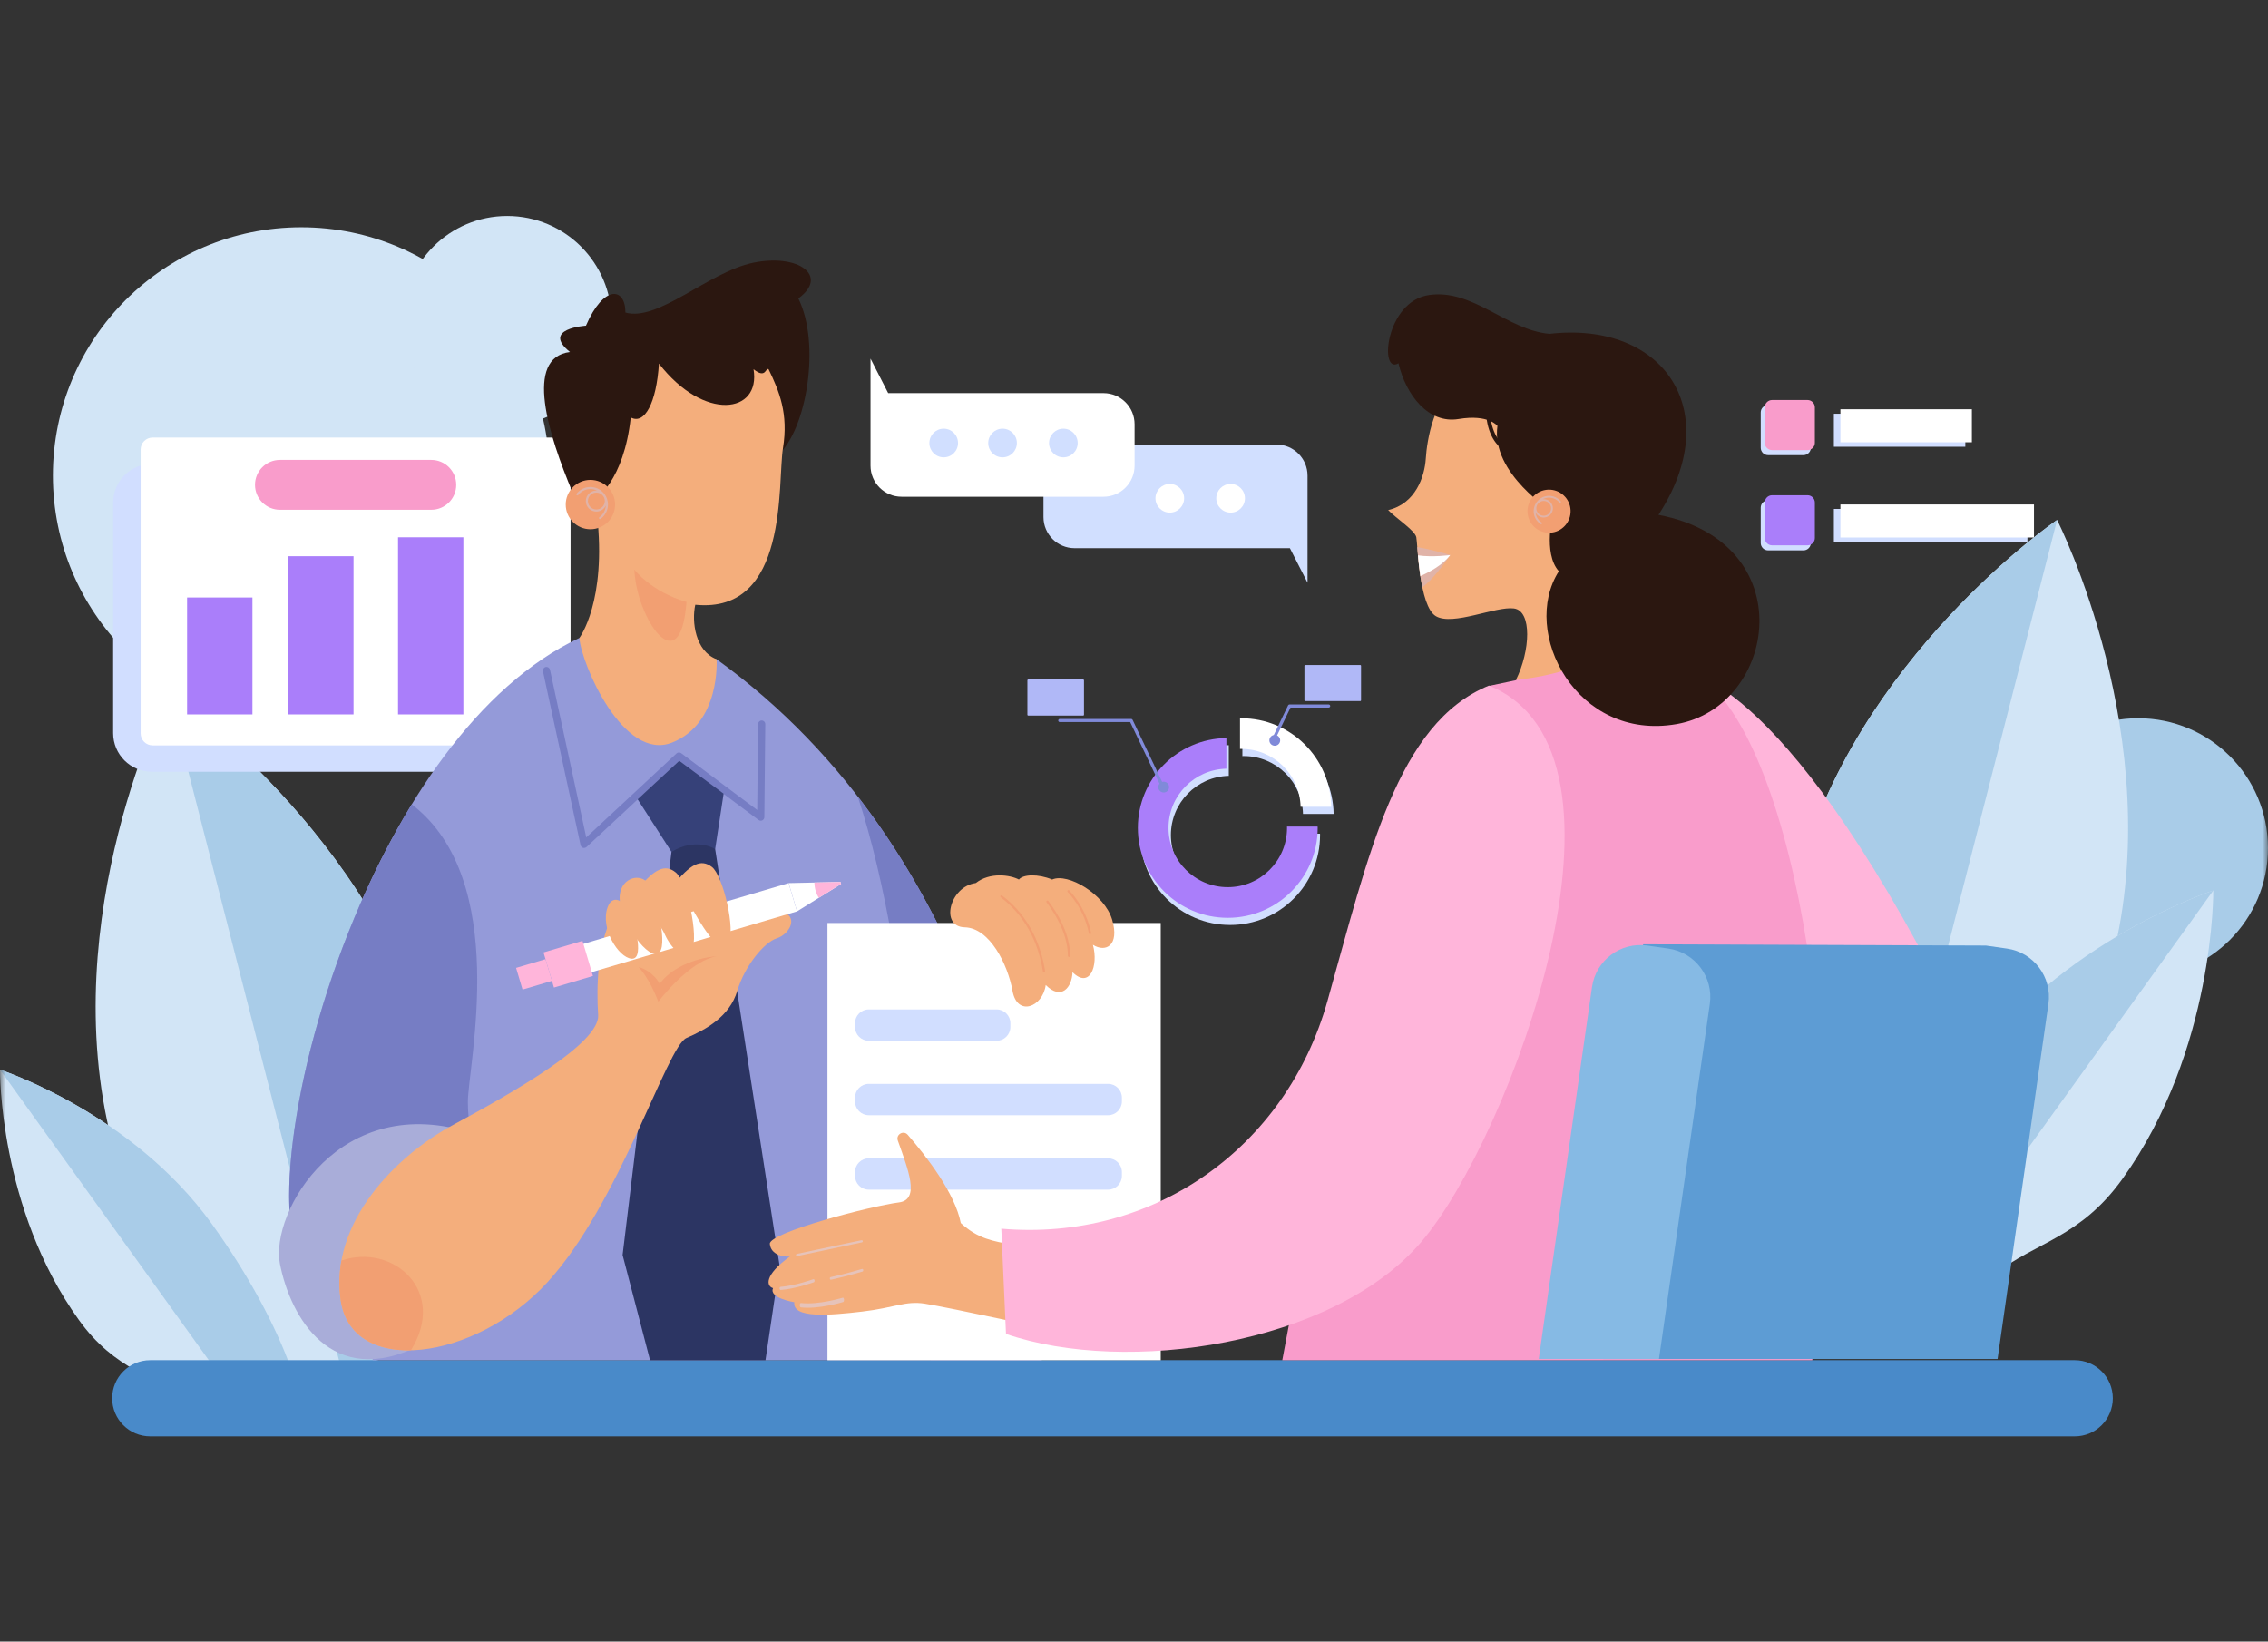 <svg width="210" height="152" viewBox="0 0 210 152" fill="none" xmlns="http://www.w3.org/2000/svg">
<rect x="0" y="0" width="210" height="152" fill="#333333" stroke="none"/>
<mask id="mask0_267_5715" style="mask-type:luminance" maskUnits="userSpaceOnUse" x="0" y="0" width="210" height="152">
<rect width="210" height="152" fill="white"/>
</mask>
<g mask="url(#mask0_267_5715)">
<path d="M50.883 44.037C50.883 56.735 40.589 67.029 27.891 67.029C15.192 67.029 4.898 56.735 4.898 44.037C4.898 31.339 15.192 21.045 27.891 21.045C40.589 21.045 50.883 31.339 50.883 44.037Z" fill="#D2E5F6"/>
<path d="M56.631 29.667C56.631 35.006 52.303 39.334 46.964 39.334C41.625 39.334 37.297 35.006 37.297 29.667C37.297 24.328 41.625 20 46.964 20C52.303 20 56.631 24.328 56.631 29.667Z" fill="#D2E5F6"/>
<path d="M210 78.525C210 85.162 204.619 90.543 197.982 90.543C191.344 90.543 185.963 85.162 185.963 78.525C185.963 71.887 191.344 66.506 197.982 66.506C204.619 66.506 210 71.887 210 78.525Z" fill="#A9CCE8"/>
<path d="M15.57 64.139C15.57 64.139 5.027 84.846 10.363 105.697C12.804 115.238 16.428 123.594 20.428 129.652L42.777 123.934C43.375 116.699 42.54 107.629 40.099 98.088C34.763 77.237 15.57 64.139 15.57 64.139Z" fill="#D2E5F6"/>
<path d="M42.777 123.934C43.375 116.699 42.54 107.629 40.099 98.088C34.763 77.237 15.57 64.139 15.57 64.139L31.603 126.793L42.777 123.934Z" fill="#A9CCE8"/>
<g style="mix-blend-mode:multiply">
<path d="M46.706 71.459H14.055C12.079 71.459 10.477 69.857 10.477 67.881V46.535C10.477 44.559 12.079 42.957 14.055 42.957H46.706C48.682 42.957 50.285 44.559 50.285 46.535V67.881C50.285 69.857 48.682 71.459 46.706 71.459Z" fill="#D1DEFF"/>
</g>
<path d="M51.722 69.018H14.133C13.52 69.018 13.023 68.521 13.023 67.908V41.625C13.023 41.012 13.52 40.516 14.133 40.516H51.722C52.335 40.516 52.831 41.012 52.831 41.625V67.908C52.831 68.521 52.335 69.018 51.722 69.018Z" fill="white"/>
<path d="M39.934 47.203H25.922C24.647 47.203 23.613 46.169 23.613 44.894V44.894C23.613 43.619 24.647 42.585 25.922 42.585H39.934C41.21 42.585 42.243 43.619 42.243 44.894V44.894C42.243 46.169 41.21 47.203 39.934 47.203Z" fill="#F99CCB"/>
<path d="M23.375 55.324H17.324V66.151H23.375V55.324Z" fill="#AA7EFA"/>
<path d="M32.734 51.502H26.684V66.151H32.734V51.502Z" fill="#AA7EFA"/>
<path d="M42.906 49.751H36.855V66.151H42.906V49.751Z" fill="#AA7EFA"/>
<path d="M0 99.046C0 99.046 -0.138 111.866 7.298 122.213C10.701 126.948 14.241 127.257 17.565 129.87L26.98 126.808C25.563 122.824 23.034 118.085 19.631 113.35C12.195 103.002 0 99.046 0 99.046Z" fill="#D2E5F6"/>
<path d="M26.98 126.808C25.563 122.824 23.034 118.085 19.631 113.35C12.195 103.002 0 99.046 0 99.046L22.345 130.139L26.98 126.808Z" fill="#A9CCE8"/>
<path d="M192.103 133H13.914C11.966 133 10.387 131.421 10.387 129.473V129.473C10.387 127.525 11.966 125.946 13.914 125.946H192.103C194.051 125.946 195.631 127.525 195.631 129.473V129.473C195.631 131.421 194.051 133 192.103 133Z" fill="#498AC9"/>
<path d="M190.471 48.144C190.471 48.144 200.799 68.428 195.572 88.853C193.181 98.199 189.631 106.385 185.713 112.319L163.821 106.717C163.235 99.63 164.053 90.746 166.444 81.399C171.671 60.975 190.471 48.144 190.471 48.144Z" fill="#D2E5F6"/>
<path d="M163.821 106.717C163.235 99.63 164.053 90.746 166.444 81.399C171.671 60.975 190.471 48.144 190.471 48.144L174.767 109.518L163.821 106.717Z" fill="#A9CCE8"/>
<path d="M204.934 82.454C204.934 82.454 205.094 97.234 196.521 109.163C192.598 114.621 188.516 114.978 184.684 117.99L173.83 114.46C175.464 109.867 178.379 104.403 182.302 98.944C190.875 87.015 204.934 82.454 204.934 82.454Z" fill="#D2E5F6"/>
<path d="M173.83 114.46C175.464 109.867 178.379 104.403 182.302 98.944C190.875 87.015 204.934 82.454 204.934 82.454L179.173 118.3L173.83 114.46Z" fill="#A9CCE8"/>
<path d="M180.506 93.062C164.554 61.566 155.447 62.088 155.447 62.088L155.969 95.499L180.506 93.062Z" fill="#FFB5DA"/>
<path d="M140.365 62.984L137.87 63.512L131.258 84.09L119.947 119.444L118.729 125.951H167.802C171.456 97.81 165.539 67.205 156.838 62.281C148.138 57.356 140.365 62.984 140.365 62.984Z" fill="#F99CCB"/>
<path d="M53.646 59.071C34.736 67.946 24.526 103.793 27.195 115.046C29.863 126.299 34.504 122.471 34.504 122.471V125.951H96.454C96.454 110.29 90.885 78.735 66.349 61.044C55.734 60.869 53.646 59.071 53.646 59.071Z" fill="#949AD9"/>
<path d="M43.321 102.053C43.321 98.668 47.327 81.514 38.125 74.478C30.02 87.724 25.934 105.056 26.923 113.452C32.228 112.384 42.139 110.364 43.321 109.942C44.945 109.362 43.321 105.649 43.321 102.053Z" fill="#767DC4"/>
<path d="M72.179 117.163L66.219 78.619L64.696 76.096L63.13 75.835L62.173 78.88L57.648 116.206L60.191 125.951H70.877L72.179 117.163Z" fill="#2C3563"/>
<path d="M43.785 104.953C31.488 100.893 24.991 112.262 25.919 117.019C26.877 121.924 30.676 128.736 38.913 124.559C47.15 120.383 43.785 104.953 43.785 104.953Z" fill="#A9ADD9"/>
<path d="M56.604 85.058C55.328 87.552 55.212 91.38 55.386 93.99C55.56 96.601 47.381 101.241 41.987 104.141C36.592 107.042 30.502 113.248 31.546 120.383C32.59 127.517 43.988 126.038 50.688 118.73C57.387 111.421 61.738 96.891 63.565 96.108C65.392 95.325 67.567 94.106 68.263 91.757C68.96 89.408 70.787 87.233 71.918 86.885C73.049 86.537 73.963 84.971 72.527 84.449C71.091 83.927 67.567 84.71 67.567 84.71C67.567 84.71 65.175 83.883 64.957 83.752C64.74 83.622 60.607 83.448 60.607 83.448L56.604 85.058Z" fill="#F4AE7C"/>
<path d="M66.392 88.538C63.782 88.973 60.954 92.758 60.954 92.758C60.128 90.539 59.127 89.539 59.127 89.539C60.519 89.93 61.085 91.105 61.085 91.105C62.042 89.713 64.217 88.712 66.392 88.538Z" fill="#F29F72"/>
<path d="M52.693 90.637L51.914 88.019L73.02 81.77L73.799 84.388L52.693 90.637Z" fill="white"/>
<path d="M77.88 81.85L77.825 81.665L73.022 81.77L73.8 84.388L77.88 81.85Z" fill="white"/>
<path d="M75.408 81.718C75.411 81.975 75.447 82.235 75.524 82.493C75.593 82.725 75.691 82.939 75.81 83.137L77.879 81.85L77.824 81.665L75.408 81.718Z" fill="#FFB5DA"/>
<path d="M51.294 91.442L50.326 88.19L53.935 87.117L54.903 90.368L51.294 91.442Z" fill="#FFB5DA"/>
<path d="M51.108 90.821L50.51 88.812L47.787 89.622L48.385 91.631L51.108 90.821Z" fill="#FFB5DA"/>
<path d="M53.037 45.643C50.775 40.248 48.513 33.114 52.776 32.592C50.079 30.417 54.255 30.156 54.255 30.156C55.908 26.327 57.91 26.588 57.91 28.938C60.955 29.808 65.566 25.196 69.743 24.326C73.919 23.456 76.79 25.544 73.919 27.632C76.007 31.809 74.702 39.813 72.005 42.163C69.308 44.512 60.52 46.513 59.65 46.687C58.78 46.861 53.037 45.643 53.037 45.643Z" fill="#2B1710"/>
<path d="M64.378 55.997C64.029 57.563 64.378 60.289 66.35 61.043C66.35 61.043 66.756 66.96 62.231 68.758C57.707 70.556 53.821 61.449 53.647 59.071C53.647 59.071 56.199 55.707 55.271 47.586L55.097 46.252C55.097 46.252 57.765 44.57 58.403 38.653C59.679 39.349 60.781 37.319 61.013 33.665C65.19 39.059 70.468 38.305 69.772 34.187C70.932 35.115 70.874 34.013 71.164 34.187C72.15 36.217 73.02 38.305 72.498 41.496C71.976 44.686 73.079 56.867 64.378 55.997Z" fill="#F4AE7C"/>
<path d="M56.953 46.72C56.953 47.982 55.93 49.005 54.668 49.005C53.406 49.005 52.383 47.982 52.383 46.72C52.383 45.458 53.406 44.435 54.668 44.435C55.93 44.435 56.953 45.458 56.953 46.72Z" fill="#F29F72"/>
<g style="mix-blend-mode:multiply">
<path fill-rule="evenodd" clip-rule="evenodd" d="M53.388 45.713C53.699 45.318 54.165 45.092 54.667 45.092C55.565 45.092 56.295 45.822 56.295 46.72C56.295 47.246 56.039 47.742 55.61 48.048C55.593 48.06 55.574 48.066 55.554 48.066C55.524 48.066 55.494 48.051 55.476 48.025C55.445 47.982 55.455 47.922 55.498 47.891C55.852 47.639 56.07 47.241 56.097 46.811C55.94 47.14 55.607 47.369 55.22 47.369C54.682 47.369 54.244 46.931 54.244 46.394C54.244 45.856 54.682 45.418 55.22 45.418C55.232 45.418 55.244 45.42 55.256 45.422C55.264 45.423 55.273 45.424 55.282 45.425C55.095 45.336 54.887 45.285 54.667 45.285C54.225 45.285 53.813 45.484 53.539 45.832C53.506 45.874 53.446 45.881 53.404 45.848C53.362 45.815 53.355 45.755 53.388 45.713ZM54.437 46.394C54.437 46.825 54.788 47.176 55.22 47.176C55.651 47.176 56.002 46.825 56.002 46.394C56.002 45.962 55.651 45.611 55.22 45.611C54.788 45.611 54.437 45.962 54.437 46.394Z" fill="#E0B3A8"/>
</g>
<path opacity="0.3" d="M63.565 55.736C60.259 54.779 58.736 52.734 58.736 52.734C58.91 57.215 63 63.349 63.565 55.736Z" fill="#ED7D5B"/>
<path d="M62.23 82.099C63.971 79.924 64.899 79.518 65.914 80.272C66.929 81.026 68.176 86.16 67.422 87.436C66.668 88.712 64.58 85.029 64.145 84.217C63.71 83.404 63.275 84.826 63.275 84.594C63.275 84.362 62.23 82.099 62.23 82.099Z" fill="#F4AE7C"/>
<path d="M59.303 82.012C60.579 80.591 61.536 79.924 62.58 80.794C63.624 81.664 64.726 86.769 64.059 87.958C63.392 89.147 62.145 87.813 61.565 86.537C60.985 85.261 59.738 84.246 59.738 84.246L59.303 82.012Z" fill="#F4AE7C"/>
<path d="M57.388 82.853C57.587 81.207 59.36 80.823 60.027 81.838C60.694 82.853 62.028 87.929 60.868 88.306C59.708 88.683 57.156 84.768 57.388 82.853Z" fill="#F4AE7C"/>
<path d="M56.257 84.013C56.771 82.557 58.084 83.665 58.461 84.739C58.838 85.812 59.65 88.886 58.461 88.77C57.272 88.654 55.561 85.986 56.257 84.013Z" fill="#F4AE7C"/>
<path d="M31.618 116.72C31.403 117.904 31.362 119.129 31.546 120.383C32.024 123.649 34.673 125.109 38.047 125.032C41.461 119.553 36.392 115.088 31.618 116.72Z" fill="#F29F72"/>
<path d="M54.082 78.517C54.048 78.517 54.014 78.512 53.982 78.502C53.867 78.466 53.781 78.372 53.756 78.254L50.275 62.158C50.236 61.978 50.351 61.8 50.531 61.761C50.71 61.723 50.888 61.837 50.927 62.017L54.284 77.54L62.642 69.761C62.76 69.651 62.94 69.641 63.069 69.738L70.112 75L70.193 67.044C70.195 66.859 70.348 66.709 70.529 66.713C70.714 66.715 70.861 66.866 70.86 67.05L70.773 75.664C70.772 75.79 70.7 75.904 70.587 75.96C70.475 76.015 70.34 76.003 70.24 75.928L62.893 70.439L54.309 78.428C54.246 78.486 54.165 78.517 54.082 78.517Z" fill="#767DC4"/>
<path d="M62.893 70.439L59.041 74.008L62.173 78.88C64.479 77.488 66.219 78.619 66.219 78.619L67.002 73.486L62.893 70.439Z" fill="#364179"/>
<path d="M86.167 125.951H96.455C96.455 113.579 92.977 91.289 79.42 73.749C84.663 89.563 85.889 116.207 86.167 125.951Z" fill="#767DC4"/>
<path d="M107.476 125.951H76.617V85.464H107.476V125.951Z" fill="white"/>
<g style="mix-blend-mode:multiply">
<path d="M92.278 96.369H80.443C79.739 96.369 79.168 95.798 79.168 95.093V94.744C79.168 94.039 79.739 93.468 80.443 93.468H92.278C92.982 93.468 93.553 94.039 93.553 94.744V95.093C93.553 95.798 92.982 96.369 92.278 96.369Z" fill="#D1DEFF"/>
</g>
<g style="mix-blend-mode:multiply">
<path d="M102.603 103.262H80.443C79.739 103.262 79.168 102.691 79.168 101.986V101.637C79.168 100.932 79.739 100.361 80.443 100.361H102.603C103.308 100.361 103.879 100.932 103.879 101.637V101.986C103.879 102.691 103.307 103.262 102.603 103.262Z" fill="#D1DEFF"/>
</g>
<g style="mix-blend-mode:multiply">
<path d="M102.603 110.155H80.443C79.739 110.155 79.168 109.583 79.168 108.879V108.53C79.168 107.825 79.739 107.254 80.443 107.254H102.603C103.308 107.254 103.879 107.825 103.879 108.53V108.879C103.879 109.583 103.307 110.155 102.603 110.155Z" fill="#D1DEFF"/>
</g>
<path d="M90.352 81.764C87.924 82.088 87.007 85.81 89.327 85.864C91.647 85.918 93.32 89.317 93.751 91.746C94.183 94.174 96.557 93.256 96.827 91.206C98.284 92.663 99.255 91.422 99.309 90.019C100.874 91.584 101.737 89.479 101.197 87.483C102.384 88.238 103.679 87.537 102.978 85.163C102.277 82.789 98.877 80.793 97.421 81.44C96.126 80.9 94.723 80.954 94.345 81.44C93.536 81.008 91.647 80.739 90.352 81.764Z" fill="#F4AE7C"/>
<g style="mix-blend-mode:multiply">
<path d="M96.665 90.014C96.615 90.014 96.571 89.978 96.563 89.927C96.244 87.909 95.309 85.085 92.664 83.087C92.619 83.053 92.609 82.988 92.644 82.942C92.678 82.897 92.743 82.888 92.789 82.922C95.489 84.961 96.443 87.839 96.767 89.895C96.776 89.951 96.738 90.004 96.681 90.013C96.676 90.014 96.671 90.014 96.665 90.014Z" fill="#F29F72"/>
</g>
<g style="mix-blend-mode:multiply">
<path d="M98.984 88.612C98.927 88.612 98.881 88.565 98.881 88.508C98.881 87.449 98.538 85.73 96.906 83.552C96.871 83.507 96.88 83.442 96.926 83.408C96.972 83.373 97.037 83.383 97.071 83.428C98.738 85.651 99.088 87.418 99.088 88.508C99.088 88.565 99.042 88.612 98.984 88.612Z" fill="#F29F72"/>
</g>
<g style="mix-blend-mode:multiply">
<path d="M100.928 86.507C100.88 86.507 100.836 86.473 100.827 86.424C100.353 84.059 98.875 82.608 98.86 82.594C98.819 82.554 98.817 82.488 98.857 82.447C98.897 82.406 98.962 82.405 99.003 82.445C99.019 82.46 100.543 83.952 101.029 86.384C101.041 86.44 101.004 86.494 100.948 86.505C100.941 86.507 100.935 86.507 100.928 86.507Z" fill="#F29F72"/>
</g>
<path d="M135.315 35.217C132.746 36.752 132.124 40.784 132.018 42.459C131.913 44.135 131.064 46.648 128.533 47.23C129.32 48.038 131.006 49.114 131.139 49.742C131.272 50.371 131.383 56.131 132.956 57.056C134.53 57.982 138.49 56.118 140.179 56.339C141.868 56.56 141.702 60.269 140.366 62.958C150.084 61.959 153.978 56.21 153.978 56.21L142.314 33.737L135.315 35.217Z" fill="#F4AE7C"/>
<g style="mix-blend-mode:multiply">
<path d="M134.275 51.396C134.275 51.396 132.542 50.865 131.229 50.659C131.304 51.6 131.427 53.07 131.7 54.379C132.217 53.99 133.121 53.109 134.275 51.396Z" fill="#E0B3A8"/>
</g>
<path d="M143.653 44.641C143.642 44.646 143.629 44.651 143.616 44.654C142.428 44.934 141.376 44.733 140.576 44.072C139.225 42.957 138.612 40.631 138.754 37.159C138.759 37.056 138.846 36.975 138.95 36.979C139.054 36.983 139.134 37.071 139.13 37.175C138.995 40.476 139.578 42.761 140.815 43.782C141.532 44.373 142.445 44.544 143.53 44.288C143.631 44.264 143.732 44.327 143.756 44.428C143.777 44.516 143.732 44.604 143.653 44.641Z" fill="#2B1710"/>
<path d="M141.126 42.037C141.107 42.046 141.087 42.051 141.065 42.054C140.115 42.15 139.293 41.86 138.689 41.216C137.768 40.236 137.387 38.47 137.694 36.607C137.711 36.505 137.808 36.435 137.91 36.452C138.013 36.469 138.082 36.565 138.065 36.668C137.777 38.418 138.121 40.062 138.963 40.959C139.492 41.522 140.186 41.765 141.027 41.68C141.13 41.669 141.223 41.745 141.233 41.848C141.241 41.929 141.196 42.004 141.126 42.037Z" fill="#2B1710"/>
<path d="M134.275 51.396C134.275 51.396 132.661 51.623 131.293 51.423C131.345 52.001 131.415 52.669 131.516 53.343C132.272 53.011 133.595 52.333 134.275 51.396Z" fill="white"/>
<path d="M143.468 30.91C139.523 30.562 136.391 26.733 132.331 27.313C128.27 27.893 127.69 34.738 129.488 33.636C130.184 36.594 132.273 39.263 135.057 38.798C137.841 38.334 138.653 39.437 138.653 39.437C138.015 43.845 143.816 47.441 143.816 47.441C143.816 47.441 142.83 51.212 144.338 52.894C140.741 58.52 145.962 68.671 155.243 67.047C164.524 65.423 166.96 50.225 153.561 47.673C159.767 38.16 154.141 29.692 143.468 30.91Z" fill="#2B1710"/>
<path d="M141.435 47.41C141.477 48.512 142.404 49.371 143.506 49.328C144.607 49.286 145.466 48.359 145.424 47.258C145.382 46.157 144.455 45.298 143.353 45.34C142.252 45.382 141.393 46.309 141.435 47.41Z" fill="#F29F72"/>
<g style="mix-blend-mode:multiply">
<path fill-rule="evenodd" clip-rule="evenodd" d="M142.651 48.524C142.267 48.272 142.026 47.847 142.009 47.389C141.979 46.605 142.592 45.943 143.376 45.913C143.814 45.897 144.228 46.078 144.513 46.413C144.543 46.448 144.539 46.501 144.503 46.531C144.468 46.561 144.415 46.557 144.385 46.522C144.134 46.227 143.768 46.067 143.382 46.081C143.19 46.089 143.01 46.14 142.85 46.224C142.858 46.223 142.865 46.222 142.873 46.221C142.883 46.219 142.894 46.217 142.904 46.217C143.374 46.199 143.77 46.566 143.788 47.035C143.806 47.505 143.439 47.901 142.969 47.919C142.631 47.932 142.333 47.743 142.185 47.461C142.223 47.835 142.427 48.176 142.743 48.384C142.782 48.409 142.793 48.461 142.768 48.5C142.752 48.524 142.727 48.537 142.701 48.538C142.684 48.538 142.666 48.534 142.651 48.524ZM142.911 46.385C142.534 46.399 142.239 46.717 142.254 47.094C142.268 47.47 142.586 47.765 142.963 47.751C143.339 47.736 143.634 47.418 143.62 47.042C143.605 46.665 143.287 46.37 142.911 46.385Z" fill="#E0B3A8"/>
</g>
<path d="M100.815 117.942C94.609 114.11 92.122 116.17 88.961 113.246C88.425 110.489 85.799 107.092 84.049 105.075C83.658 104.624 82.932 105.048 83.131 105.61C84.055 108.218 85.234 111.082 83.241 111.336C80.625 111.67 71.182 114.138 71.281 115.177C71.38 116.216 72.574 116.405 73.132 116.346C70.712 118.103 70.964 119.103 71.58 119.275C71.159 120.199 73.547 120.578 73.547 120.578C73.358 122.099 76.802 121.801 79.822 121.447C82.842 121.093 83.835 120.428 85.639 120.714C88.026 121.093 97.903 123.261 97.903 123.261L100.815 117.942Z" fill="#F4AE7C"/>
<g style="mix-blend-mode:multiply">
<path d="M79.811 115.035C79.81 115.035 79.808 115.036 79.807 115.036C79.776 115.043 76.665 115.693 73.826 116.302C73.771 116.314 73.717 116.279 73.706 116.224C73.694 116.17 73.728 116.116 73.783 116.104C76.623 115.494 79.734 114.844 79.765 114.838C79.82 114.826 79.874 114.861 79.885 114.916C79.897 114.97 79.863 115.022 79.811 115.035Z" fill="#E6C3BA"/>
</g>
<g style="mix-blend-mode:multiply">
<path d="M75.349 118.731C75.332 118.738 73.631 119.349 72.29 119.445C72.234 119.449 72.186 119.387 72.184 119.307C72.181 119.227 72.227 119.159 72.28 119.155C73.601 119.06 75.282 118.456 75.299 118.45C75.354 118.43 75.409 118.477 75.422 118.555C75.436 118.633 75.403 118.712 75.349 118.731Z" fill="#E6C3BA"/>
</g>
<g style="mix-blend-mode:multiply">
<path d="M79.856 117.739C79.842 117.743 78.425 118.175 76.951 118.495C76.896 118.507 76.843 118.463 76.834 118.396C76.824 118.329 76.866 118.265 76.915 118.254C78.382 117.935 79.792 117.505 79.806 117.501C79.861 117.484 79.916 117.524 79.929 117.59C79.943 117.656 79.91 117.722 79.856 117.739Z" fill="#E6C3BA"/>
</g>
<g style="mix-blend-mode:multiply">
<path d="M78.074 120.557C78.071 120.558 78.068 120.56 78.064 120.561C78.042 120.567 75.803 121.253 74.15 121.057C74.094 121.05 74.052 120.954 74.055 120.843C74.058 120.731 74.106 120.645 74.162 120.652C75.793 120.845 78.011 120.167 78.034 120.16C78.089 120.143 78.141 120.218 78.149 120.329C78.157 120.433 78.124 120.531 78.074 120.557Z" fill="#E6C3BA"/>
</g>
<path d="M137.871 63.48C129.344 66.96 126.733 79.141 122.905 92.714C119.077 106.287 106.808 114.988 92.713 113.77L93.148 123.515C104.285 127.343 123.427 124.559 131.606 114.988C139.785 105.417 153.184 69.744 137.871 63.48Z" fill="#FFB5DA"/>
<path d="M185.833 87.834L183.881 87.555L152.14 87.436L148.443 125.835H184.96L189.67 92.954C190.024 90.481 188.306 88.188 185.833 87.834Z" fill="#5D9CD4"/>
<path d="M154.481 87.834L152.529 87.555C150.055 87.2 147.763 88.918 147.408 91.392L142.475 125.835H153.608L158.318 92.954C158.672 90.481 156.954 88.188 154.481 87.834Z" fill="#86BAE4"/>
<g style="mix-blend-mode:multiply">
<path d="M119.386 77.196C119.387 77.238 119.389 77.28 119.389 77.322C119.389 80.353 116.933 82.809 113.903 82.809C110.873 82.809 108.416 80.353 108.416 77.322C108.416 74.335 110.805 71.906 113.777 71.839V69.001C109.237 69.069 105.578 72.767 105.578 77.322C105.578 81.92 109.305 85.647 113.903 85.647C118.5 85.647 122.227 81.92 122.227 77.322C122.227 77.28 122.225 77.238 122.224 77.196H119.386Z" fill="#D1DEFF"/>
<path d="M115.163 67.169C115.121 67.169 115.079 67.172 115.037 67.172V70.01C115.079 70.009 115.121 70.007 115.163 70.007C118.151 70.007 120.579 72.396 120.647 75.367H123.485C123.417 70.828 119.718 67.169 115.163 67.169Z" fill="#D1DEFF"/>
</g>
<path d="M119.165 76.534C119.166 76.576 119.169 76.618 119.169 76.66C119.169 79.69 116.712 82.147 113.682 82.147C110.652 82.147 108.195 79.69 108.195 76.66C108.195 73.672 110.584 71.244 113.556 71.177V68.339C109.017 68.407 105.357 72.105 105.357 76.66C105.357 81.258 109.084 84.985 113.682 84.985C118.28 84.985 122.007 81.258 122.007 76.66C122.007 76.618 122.004 76.576 122.003 76.534H119.165Z" fill="#AA7EFA"/>
<path d="M114.943 66.507C114.9 66.507 114.859 66.509 114.816 66.51V69.348C114.859 69.347 114.9 69.345 114.943 69.345C117.93 69.345 120.359 71.734 120.426 74.705H123.264C123.196 70.166 119.498 66.507 114.943 66.507Z" fill="white"/>
<path d="M108.25 72.88C108.25 73.157 108.026 73.38 107.75 73.38C107.474 73.38 107.25 73.157 107.25 72.88C107.25 72.604 107.474 72.38 107.75 72.38C108.026 72.38 108.25 72.604 108.25 72.88Z" fill="#808AD9"/>
<path d="M107.573 72.811C107.519 72.811 107.467 72.78 107.442 72.728L104.646 66.861H98.13C98.05 66.861 97.984 66.796 97.984 66.716C97.984 66.635 98.05 66.57 98.13 66.57H104.738C104.794 66.57 104.845 66.603 104.869 66.653L107.705 72.603C107.739 72.675 107.709 72.762 107.636 72.797C107.616 72.806 107.595 72.811 107.573 72.811Z" fill="#808AD9"/>
<path d="M95.201 62.918H100.298C100.338 62.918 100.37 62.95 100.37 62.99V66.188C100.37 66.228 100.338 66.26 100.298 66.26H95.201C95.161 66.26 95.129 66.228 95.129 66.188V62.99C95.129 62.95 95.161 62.918 95.201 62.918Z" fill="#B0B8F7"/>
<path d="M117.535 68.551C117.535 68.827 117.759 69.051 118.035 69.051C118.311 69.051 118.535 68.827 118.535 68.551C118.535 68.275 118.311 68.051 118.035 68.051C117.759 68.051 117.535 68.275 117.535 68.551Z" fill="#808AD9"/>
<path d="M117.972 68.482C118.026 68.482 118.078 68.451 118.103 68.399L119.491 65.519H123.023C123.103 65.519 123.168 65.454 123.168 65.374C123.168 65.293 123.103 65.228 123.023 65.228H119.399C119.343 65.228 119.292 65.26 119.268 65.311L117.84 68.273C117.806 68.346 117.837 68.433 117.909 68.467C117.929 68.477 117.951 68.482 117.972 68.482Z" fill="#808AD9"/>
<path d="M125.95 61.576H120.853C120.813 61.576 120.781 61.608 120.781 61.648V64.847C120.781 64.886 120.813 64.918 120.853 64.918H125.95C125.99 64.918 126.022 64.886 126.022 64.847V61.648C126.022 61.608 125.99 61.576 125.95 61.576Z" fill="#B0B8F7"/>
<g style="mix-blend-mode:multiply">
<path d="M181.975 38.309H169.803V41.368H181.975V38.309Z" fill="#D1DEFF"/>
</g>
<path d="M182.581 37.894H170.408V40.953H182.581V37.894Z" fill="white"/>
<g style="mix-blend-mode:multiply">
<path d="M166.989 42.144H163.713C163.336 42.144 163.031 41.839 163.031 41.463V38.187C163.031 37.81 163.336 37.505 163.713 37.505H166.989C167.365 37.505 167.67 37.81 167.67 38.187V41.463C167.67 41.839 167.365 42.144 166.989 42.144Z" fill="#D1DEFF"/>
</g>
<path d="M167.362 41.678H164.086C163.709 41.678 163.404 41.373 163.404 40.997V37.721C163.404 37.345 163.709 37.039 164.086 37.039H167.362C167.738 37.039 168.043 37.345 168.043 37.721V40.997C168.043 41.373 167.738 41.678 167.362 41.678Z" fill="#F99CCB"/>
<g style="mix-blend-mode:multiply">
<path d="M187.725 47.125H169.803V50.184H187.725V47.125Z" fill="#D1DEFF"/>
</g>
<path d="M188.331 46.711H170.408V49.77H188.331V46.711Z" fill="white"/>
<g style="mix-blend-mode:multiply">
<path d="M166.989 50.961H163.713C163.336 50.961 163.031 50.656 163.031 50.279V47.004C163.031 46.627 163.336 46.322 163.713 46.322H166.989C167.365 46.322 167.67 46.627 167.67 47.004V50.279C167.67 50.656 167.365 50.961 166.989 50.961Z" fill="#D1DEFF"/>
</g>
<path d="M167.362 50.495H164.086C163.709 50.495 163.404 50.19 163.404 49.813V46.538C163.404 46.161 163.709 45.856 164.086 45.856H167.362C167.738 45.856 168.043 46.161 168.043 46.538V49.813C168.043 50.19 167.738 50.495 167.362 50.495Z" fill="#AA7EFA"/>
<path d="M121.069 53.957V44.042C121.069 42.452 119.781 41.163 118.191 41.163H99.498C97.908 41.163 96.619 42.452 96.619 44.042V47.88C96.619 49.47 97.908 50.758 99.498 50.758H119.435L121.069 53.957Z" fill="#D1DFFF"/>
<path d="M80.603 33.203V43.118C80.603 44.708 81.892 45.996 83.482 45.996H102.175C103.765 45.996 105.054 44.708 105.054 43.118V39.28C105.054 37.69 103.765 36.401 102.175 36.401H82.238L80.603 33.203Z" fill="white"/>
<path d="M94.156 41.021C94.156 41.754 93.561 42.348 92.829 42.348C92.096 42.348 91.502 41.754 91.502 41.021C91.502 40.288 92.096 39.694 92.829 39.694C93.561 39.694 94.156 40.288 94.156 41.021Z" fill="#D1DFFF"/>
<path d="M99.786 41.021C99.786 41.754 99.192 42.348 98.46 42.348C97.727 42.348 97.133 41.754 97.133 41.021C97.133 40.288 97.727 39.694 98.46 39.694C99.192 39.694 99.786 40.288 99.786 41.021Z" fill="#D1DFFF"/>
<path d="M109.642 46.139C109.642 46.871 109.048 47.465 108.315 47.465C107.582 47.465 106.988 46.871 106.988 46.139C106.988 45.406 107.582 44.812 108.315 44.812C109.048 44.812 109.642 45.406 109.642 46.139Z" fill="white"/>
<path d="M115.273 46.139C115.273 46.871 114.679 47.465 113.946 47.465C113.213 47.465 112.619 46.871 112.619 46.139C112.619 45.406 113.213 44.812 113.946 44.812C114.679 44.812 115.273 45.406 115.273 46.139Z" fill="white"/>
<path d="M88.706 41.021C88.706 41.754 88.112 42.348 87.379 42.348C86.647 42.348 86.053 41.754 86.053 41.021C86.053 40.288 86.647 39.694 87.379 39.694C88.112 39.694 88.706 40.288 88.706 41.021Z" fill="#D1DFFF"/>
</g>
</svg>
